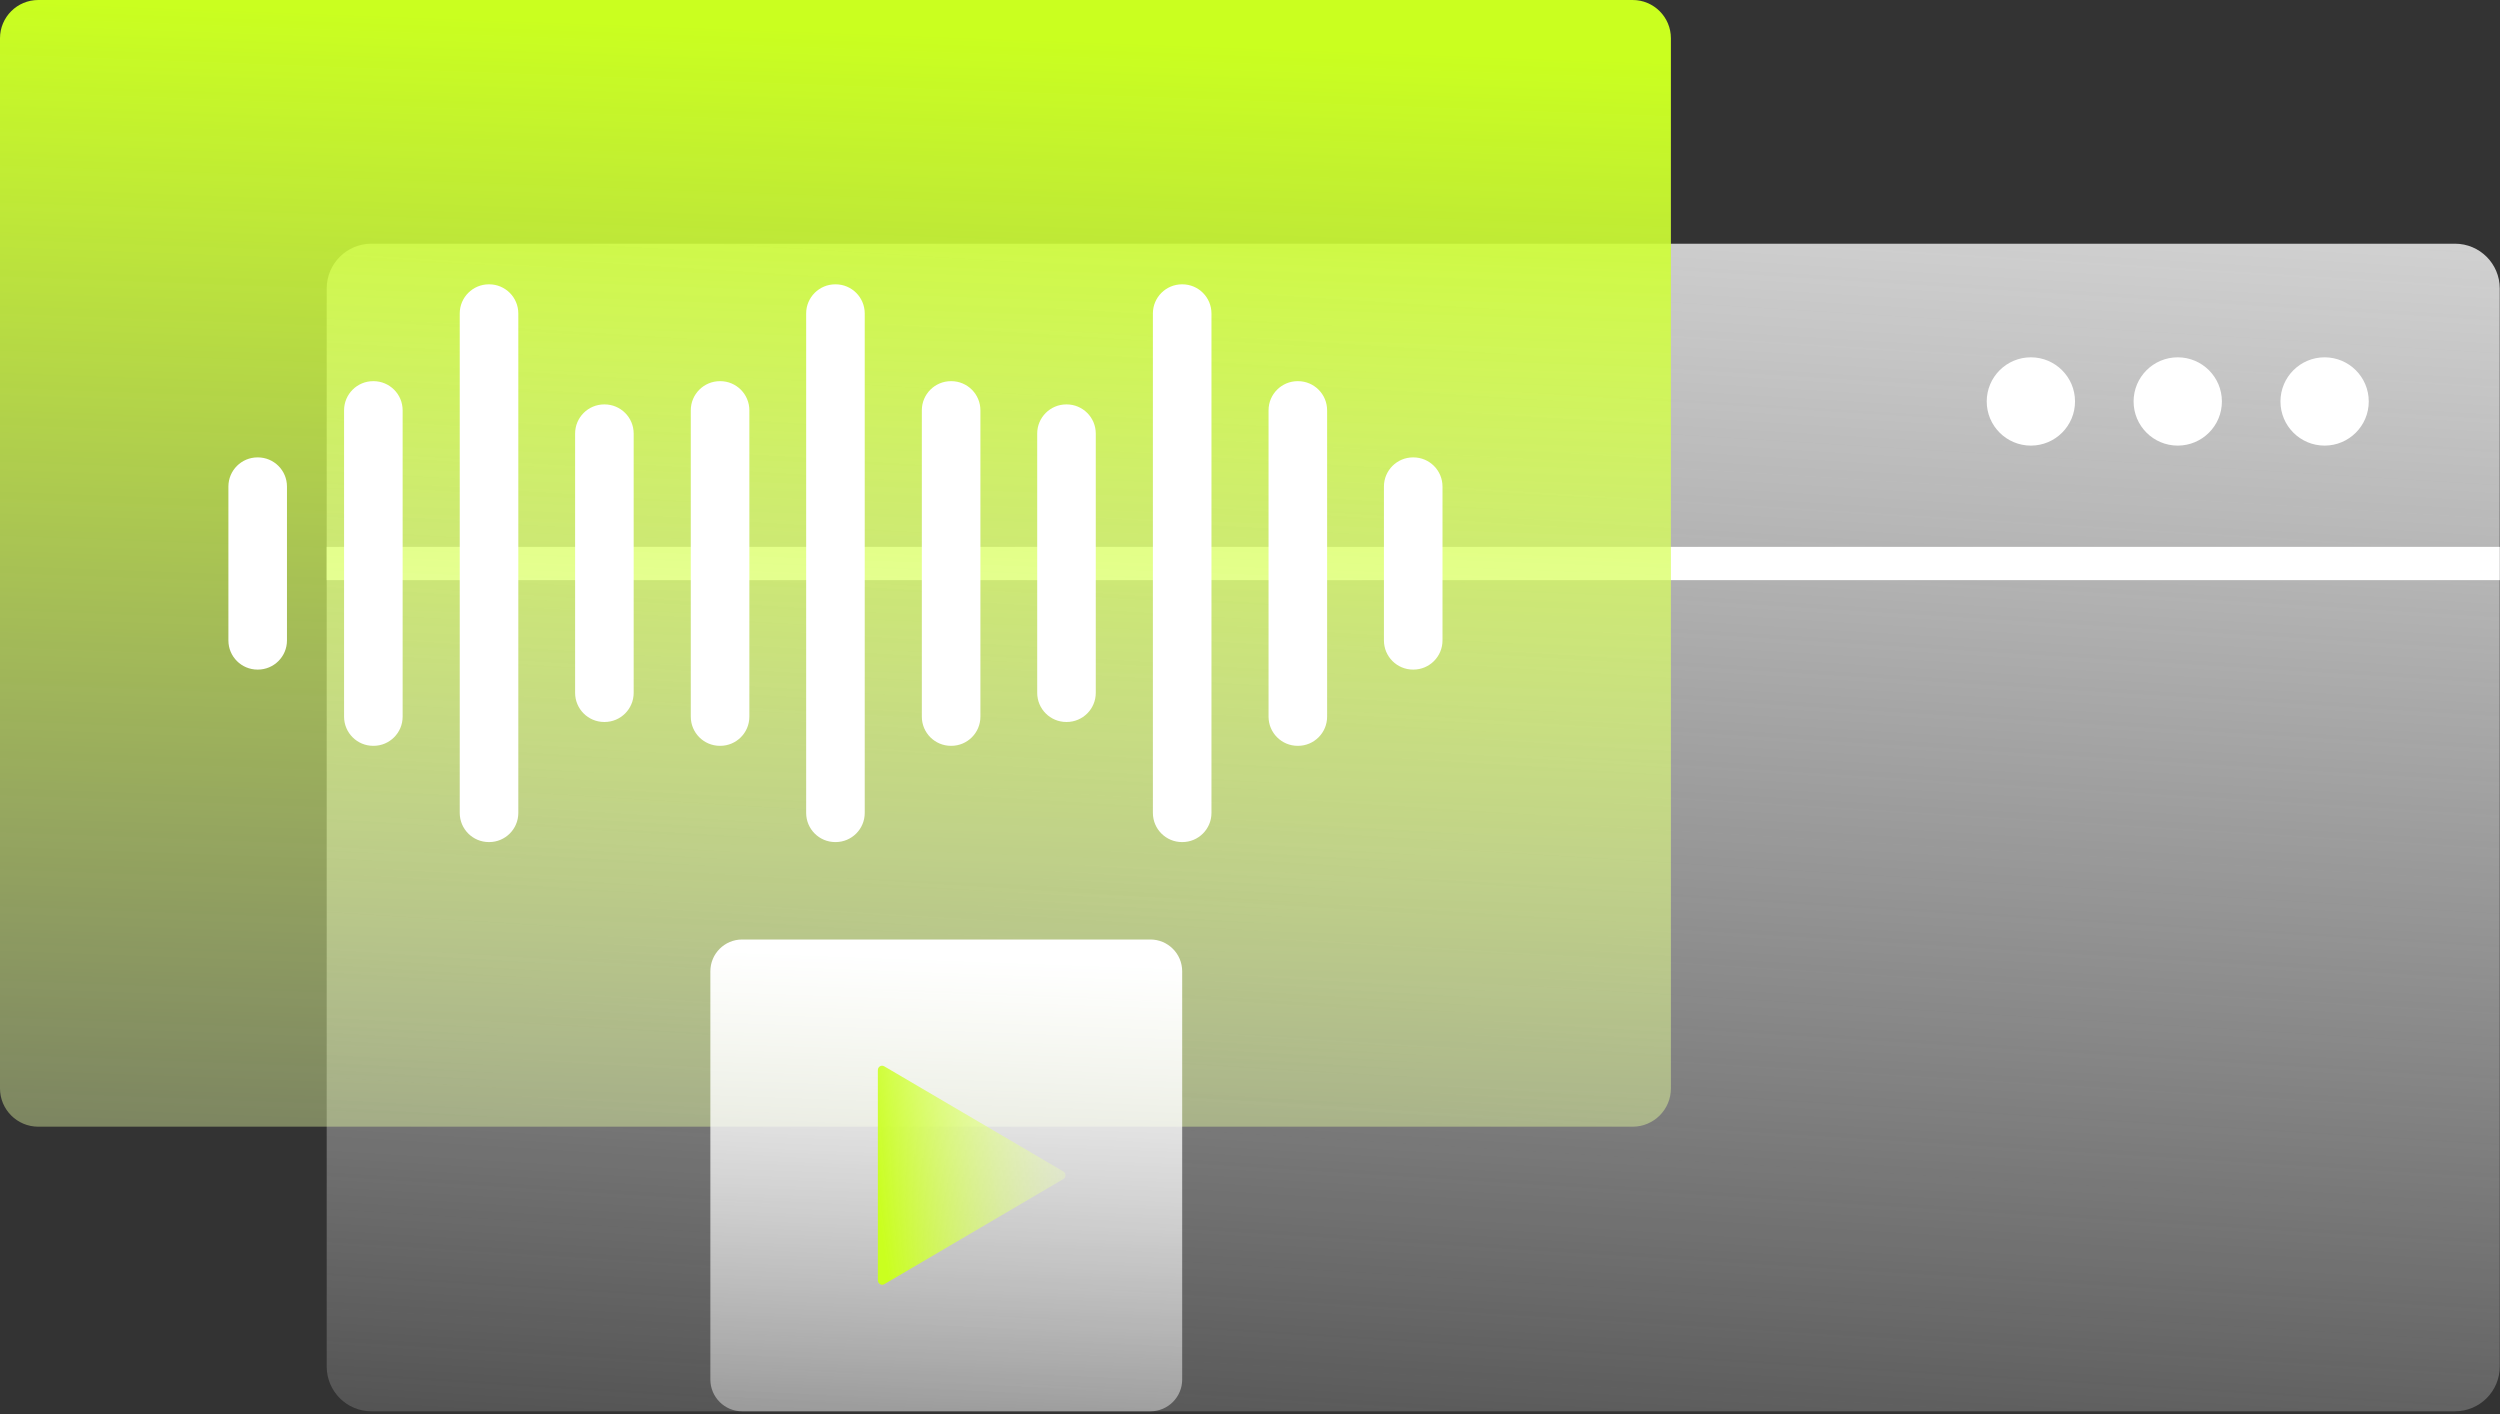 <svg width="274" height="155" viewBox="0 0 274 155" fill="none" xmlns="http://www.w3.org/2000/svg">
<rect x="0" y="0" width="274" height="155" fill="#333333" stroke="none"/>
<g clip-path="url(#clip0_1048_6195)">
<path d="M269.068 26.71H40.711C38.003 26.71 35.807 28.905 35.807 31.613V149.776C35.807 152.484 38.003 154.679 40.711 154.679H269.068C271.776 154.679 273.972 152.484 273.972 149.776V31.613C273.972 28.905 271.776 26.71 269.068 26.71Z" fill="url(#paint0_linear_1048_6195)"/>
<path d="M254.777 48.839C257.45 48.839 259.616 46.673 259.616 44.001C259.616 41.328 257.45 39.162 254.777 39.162C252.105 39.162 249.938 41.328 249.938 44.001C249.938 46.673 252.105 48.839 254.777 48.839Z" fill="white"/>
<path d="M238.681 48.839C241.353 48.839 243.52 46.673 243.52 44.001C243.52 41.328 241.353 39.162 238.681 39.162C236.008 39.162 233.842 41.328 233.842 44.001C233.842 46.673 236.008 48.839 238.681 48.839Z" fill="white"/>
<path d="M222.584 48.839C225.256 48.839 227.423 46.673 227.423 44.001C227.423 41.328 225.256 39.162 222.584 39.162C219.912 39.162 217.745 41.328 217.745 44.001C217.745 46.673 219.912 48.839 222.584 48.839Z" fill="white"/>
<path d="M273.972 59.936H35.807V63.581H273.972V59.936Z" fill="white"/>
<path d="M178.938 0H4.194C1.878 0 0 1.878 0 4.194V119.292C0 121.608 1.878 123.485 4.194 123.485H178.938C181.254 123.485 183.131 121.608 183.131 119.292V4.194C183.131 1.878 181.254 0 178.938 0Z" fill="url(#paint1_linear_1048_6195)"/>
<path d="M126.083 102.969H81.34C79.416 102.969 77.856 104.529 77.856 106.453V151.196C77.856 153.12 79.416 154.68 81.34 154.68H126.083C128.007 154.68 129.567 153.12 129.567 151.196V106.453C129.567 104.529 128.007 102.969 126.083 102.969Z" fill="url(#paint2_linear_1048_6195)"/>
<path d="M96.212 117.292V140.324C96.212 140.679 96.599 140.937 96.921 140.744L116.535 129.228C116.857 129.034 116.857 128.582 116.535 128.389L96.921 116.873C96.599 116.679 96.212 116.905 96.212 117.292Z" fill="url(#paint3_linear_1048_6195)"/>
<path d="M154.905 50.13H154.872C153.109 50.13 151.679 51.56 151.679 53.323V70.195C151.679 71.958 153.109 73.388 154.872 73.388H154.905C156.668 73.388 158.098 71.958 158.098 70.195V53.323C158.098 51.56 156.668 50.13 154.905 50.13Z" fill="white"/>
<path d="M28.259 50.13H28.226C26.462 50.13 25.033 51.56 25.033 53.323V70.195C25.033 71.958 26.462 73.388 28.226 73.388H28.259C30.022 73.388 31.452 71.958 31.452 70.195V53.323C31.452 51.56 30.022 50.13 28.259 50.13Z" fill="white"/>
<path d="M142.259 41.775H142.227C140.463 41.775 139.033 43.205 139.033 44.969V78.55C139.033 80.313 140.463 81.743 142.227 81.743H142.259C144.023 81.743 145.452 80.313 145.452 78.55V44.969C145.452 43.205 144.023 41.775 142.259 41.775Z" fill="white"/>
<path d="M104.259 41.775H104.227C102.463 41.775 101.033 43.205 101.033 44.969V78.55C101.033 80.313 102.463 81.743 104.227 81.743H104.259C106.023 81.743 107.453 80.313 107.453 78.55V44.969C107.453 43.205 106.023 41.775 104.259 41.775Z" fill="white"/>
<path d="M78.936 41.775H78.904C77.14 41.775 75.71 43.205 75.71 44.969V78.55C75.71 80.313 77.14 81.743 78.904 81.743H78.936C80.7 81.743 82.13 80.313 82.13 78.55V44.969C82.13 43.205 80.7 41.775 78.936 41.775Z" fill="white"/>
<path d="M40.936 41.775H40.904C39.14 41.775 37.71 43.205 37.71 44.969V78.55C37.71 80.313 39.14 81.743 40.904 81.743H40.936C42.7 81.743 44.129 80.313 44.129 78.55V44.969C44.129 43.205 42.7 41.775 40.936 41.775Z" fill="white"/>
<path d="M116.904 44.323H116.872C115.108 44.323 113.678 45.753 113.678 47.517V75.936C113.678 77.7 115.108 79.13 116.872 79.13H116.904C118.668 79.13 120.097 77.7 120.097 75.936V47.517C120.097 45.753 118.668 44.323 116.904 44.323Z" fill="white"/>
<path d="M66.258 44.323H66.226C64.462 44.323 63.032 45.753 63.032 47.517V75.936C63.032 77.7 64.462 79.13 66.226 79.13H66.258C68.022 79.13 69.451 77.7 69.451 75.936V47.517C69.451 45.753 68.022 44.323 66.258 44.323Z" fill="white"/>
<path d="M129.583 31.162H129.551C127.787 31.162 126.357 32.592 126.357 34.355V89.098C126.357 90.862 127.787 92.292 129.551 92.292H129.583C131.347 92.292 132.777 90.862 132.777 89.098V34.355C132.777 32.592 131.347 31.162 129.583 31.162Z" fill="white"/>
<path d="M91.581 31.162H91.549C89.785 31.162 88.355 32.592 88.355 34.355V89.098C88.355 90.862 89.785 92.292 91.549 92.292H91.581C93.345 92.292 94.775 90.862 94.775 89.098V34.355C94.775 32.592 93.345 31.162 91.581 31.162Z" fill="white"/>
<path d="M53.613 31.162H53.581C51.817 31.162 50.387 32.592 50.387 34.355V89.098C50.387 90.862 51.817 92.292 53.581 92.292H53.613C55.377 92.292 56.807 90.862 56.807 89.098V34.355C56.807 32.592 55.377 31.162 53.613 31.162Z" fill="white"/>
</g>
<defs>
<linearGradient id="paint0_linear_1048_6195" x1="161.932" y1="19.075" x2="151.293" y2="192.035" gradientUnits="userSpaceOnUse">
<stop stop-color="#DBDBDB" stop-opacity="0.942"/>
<stop offset="1" stop-color="white" stop-opacity="0"/>
</linearGradient>
<linearGradient id="paint1_linear_1048_6195" x1="93.743" y1="3.323" x2="86.098" y2="210.132" gradientUnits="userSpaceOnUse">
<stop stop-color="#CAFF1F"/>
<stop offset="1" stop-color="white" stop-opacity="0"/>
</linearGradient>
<linearGradient id="paint2_linear_1048_6195" x1="104.566" y1="104.84" x2="101.437" y2="189.744" gradientUnits="userSpaceOnUse">
<stop stop-color="white"/>
<stop offset="1" stop-color="white" stop-opacity="0"/>
</linearGradient>
<linearGradient id="paint3_linear_1048_6195" x1="95.76" y1="128.937" x2="126.728" y2="124.582" gradientUnits="userSpaceOnUse">
<stop stop-color="#CAFF1F"/>
<stop offset="1" stop-color="white" stop-opacity="0"/>
</linearGradient>
<clipPath id="clip0_1048_6195">
<rect width="273.971" height="154.679" fill="white"/>
</clipPath>
</defs>
</svg>
